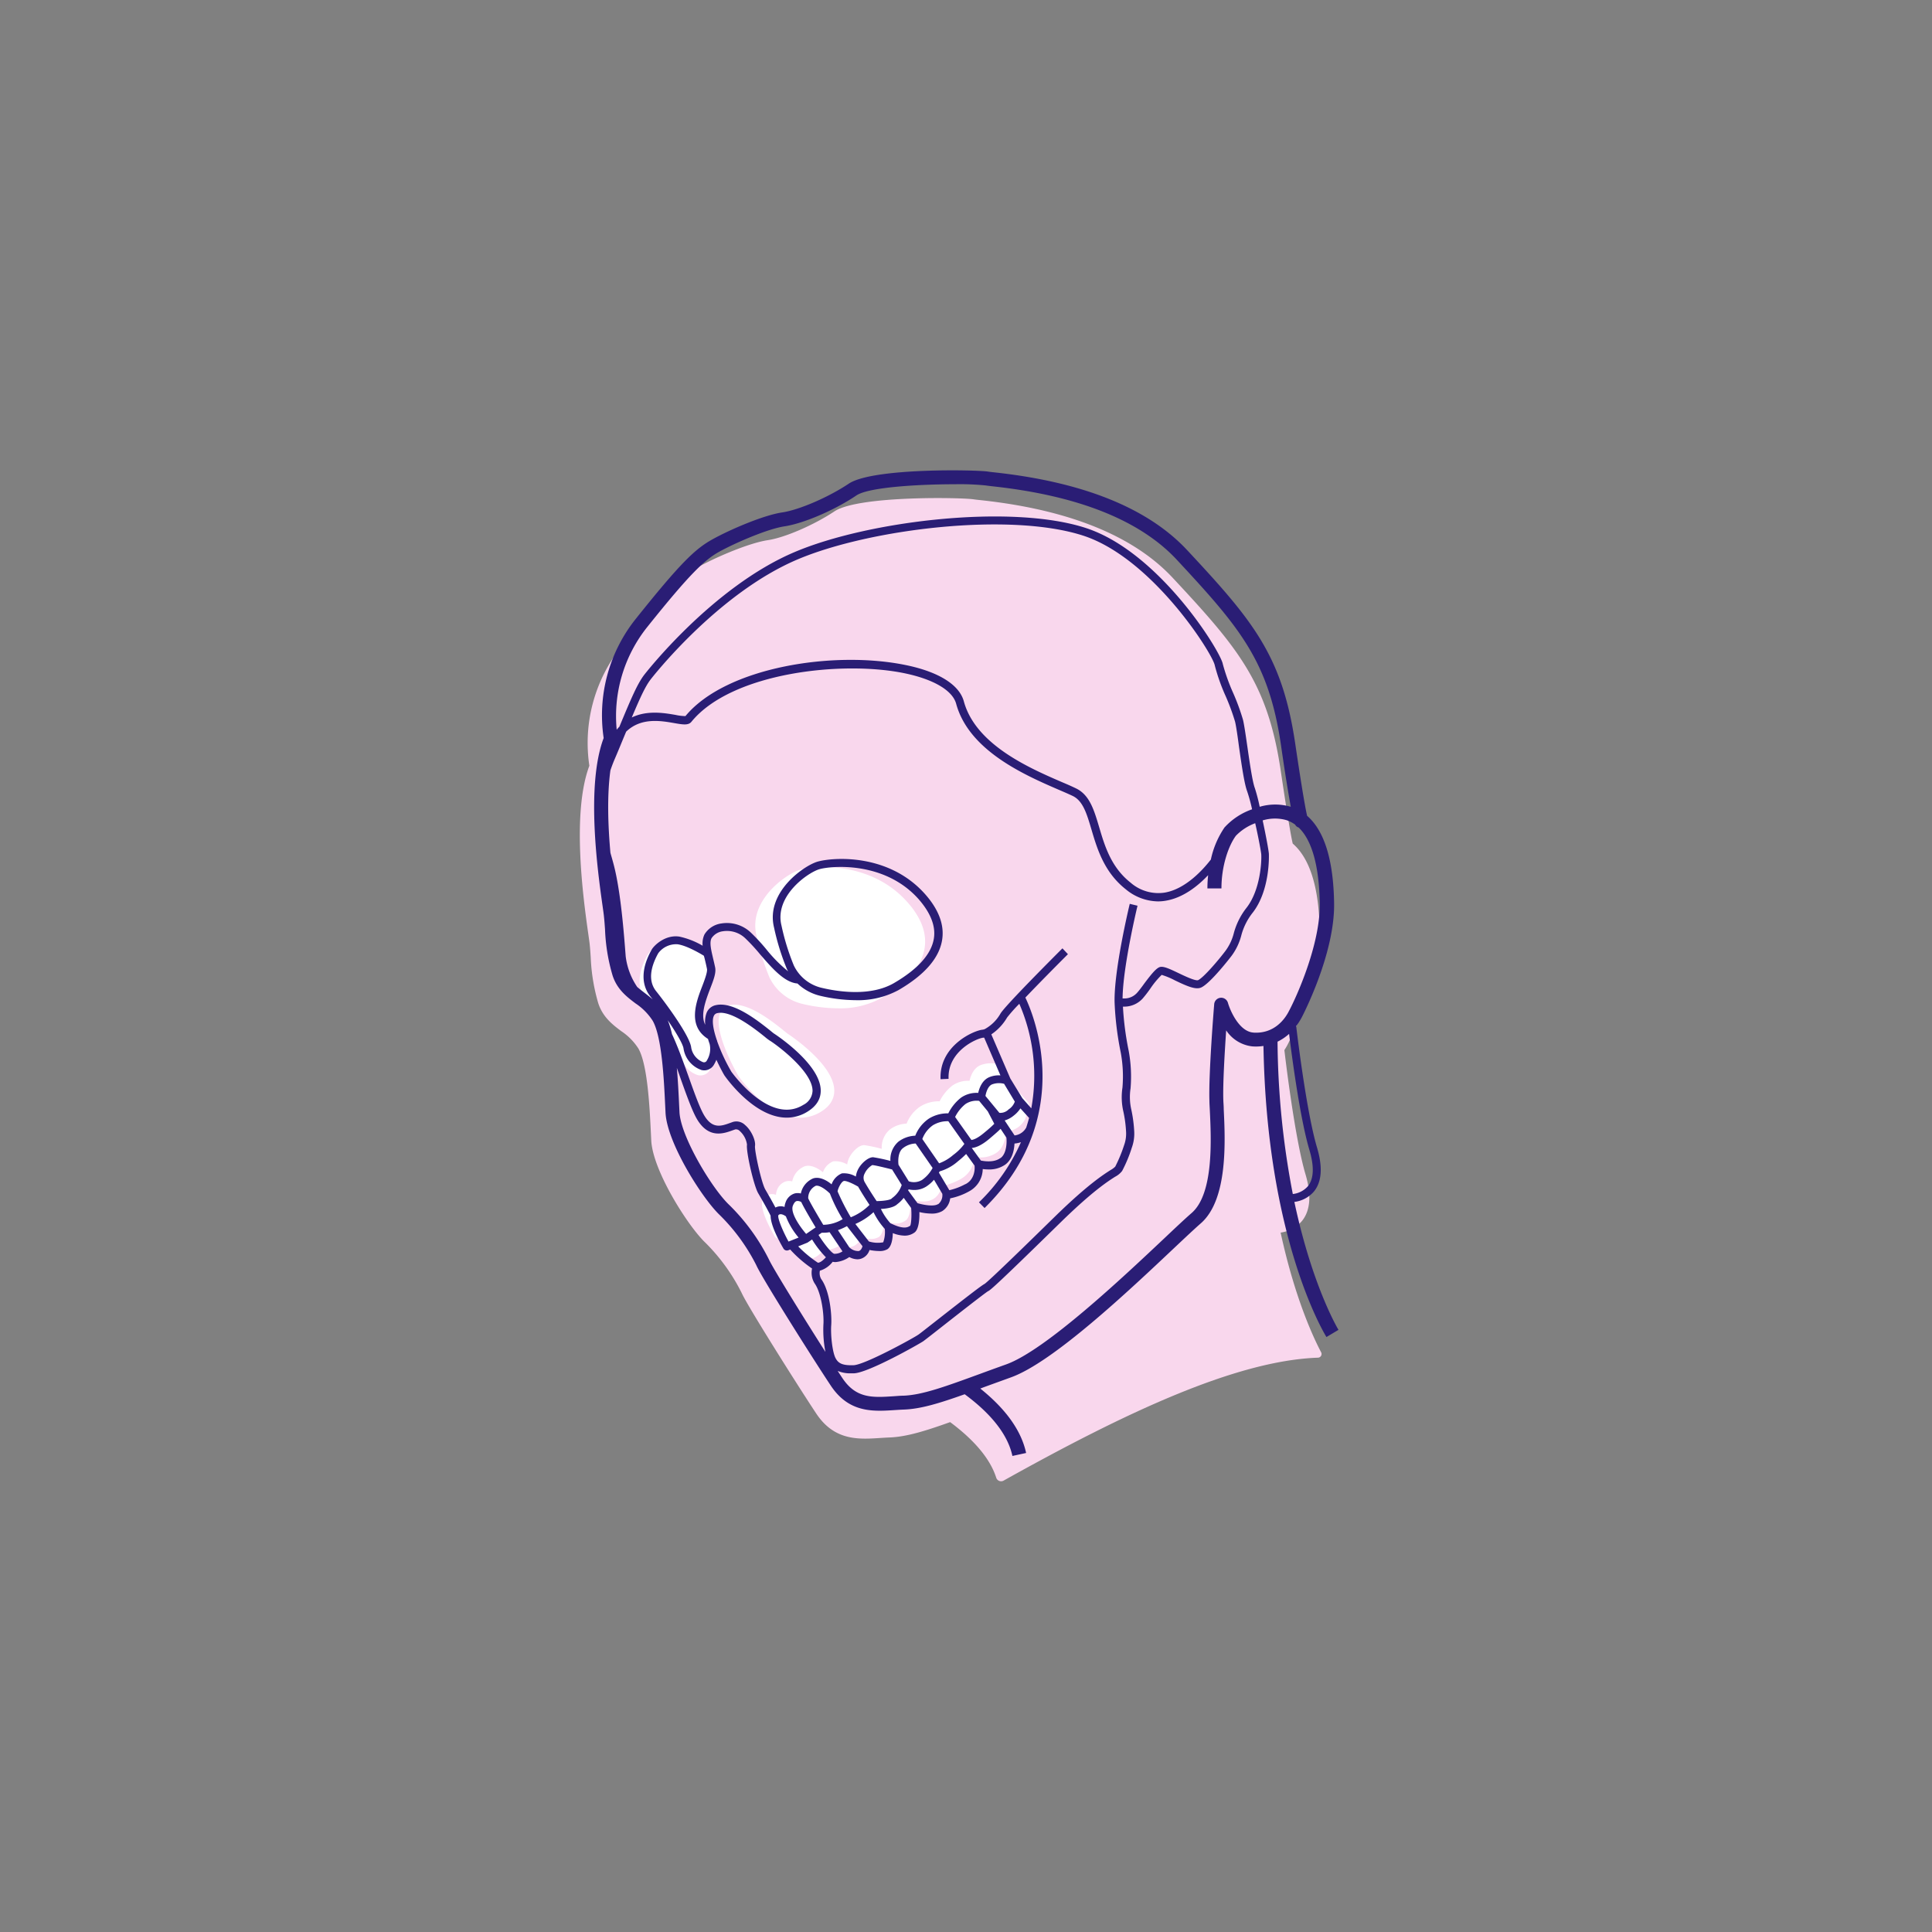 <svg id="Layer_1" data-name="Layer 1" xmlns="http://www.w3.org/2000/svg" viewBox="0 0 481.89 481.89"><rect x="0" y="0" width="481.89" height="481.89" fill="#808080" stroke="none"/><defs><style>.cls-1{fill:#f9d7ed;}.cls-2{fill:#fff;}.cls-3{fill:#2a1d75;}</style></defs><title>Body_scans</title><path class="cls-1" d="M329.53,337.3c-1.79-3.37-6.53-13.33-10.11-29.86a8.53,8.53,0,0,0,5.31-2.88c2.12-2.6,2.42-6.52.9-11.64-2.78-9.35-5.25-30.79-5.27-31,.24-.37.47-.75.69-1.15.09-.16,8.31-15.74,8.12-28.52-.16-10.8-2.42-18.12-6.73-21.84-.3-1.24-1.07-5.24-3-18.22-3.26-21.9-10.61-30.56-26.94-48.07-9.73-10.43-25.84-17-47.9-19.37-.8-.08-1.39-.15-1.72-.2-2.8-.47-28.74-1-34.75,3-5.09,3.39-12.38,6.55-16.61,7.18-4.81.72-13.22,4.38-17.45,6.74s-7.81,5.69-19.09,19.82A38.5,38.5,0,0,0,147,191c-4.49,11.94-1.44,33.62-.28,41.85.17,1.2.3,2.11.36,2.66.11,1.06.19,2.14.26,3.25a47.35,47.35,0,0,0,1.87,11.43c1.12,3.49,3.57,5.37,5.74,7a14.77,14.77,0,0,1,4.27,4.32c2.31,4,2.82,14.73,3.13,21.11l.09,1.85c.38,7.57,9.22,21.44,13.5,25.49A47.66,47.66,0,0,1,185,322.51c1.41,3.21,14.43,23.81,18.61,30.09,3.52,5.28,7.94,6.23,12.22,6.23,1.25,0,2.49-.08,3.69-.16.78-.05,1.57-.1,2.36-.13,4.19-.16,8.82-1.58,15.11-3.83,6.11,4.55,10,9.2,11.49,13.86a1.28,1.28,0,0,0,1.85.73c29.84-16.66,57.73-29.94,78.4-30.66A.92.92,0,0,0,329.53,337.3Z"/><path class="cls-2" d="M209.05,251.5a39.43,39.43,0,0,1-8.81-1.08,12.27,12.27,0,0,1-8.34-6.68h0a60,60,0,0,1-3.19-10.29c-2.23-8.86,7.52-15.6,10.93-16.53,4.06-1.1,17.68-2,26.65,8.05,3.47,3.89,4.93,7.76,4.33,11.51-.72,4.52-4.39,8.74-10.91,12.52A21.28,21.28,0,0,1,209.05,251.5Z"/><path class="cls-2" d="M199.62,278.79a10.62,10.62,0,0,1-2.58-.33c-7.07-1.73-12.82-10-12.88-10.11h0c-.07-.11-6.51-11.09-4.53-15.72a3.16,3.16,0,0,1,2.28-1.9c4.4-1,10.56,3.91,13.52,6.28.43.35.88.71,1,.8s11.64,7.55,11.66,14.23c0,2.11-1.09,3.87-3.25,5.21A9.8,9.8,0,0,1,199.62,278.79Z"/><path class="cls-2" d="M174.72,268.24a3.23,3.23,0,0,1-.68-.08,6.71,6.71,0,0,1-4.48-5.34c-.17-1.74-4.53-8.33-8.33-13.06-2.35-2.94-2.26-7,.27-11.56l.06-.11a7.53,7.53,0,0,1,6.9-3.26c2.9.43,5.84,1.12,7.65,3.21a8,8,0,0,1,1.11,3.53c.05.35.11.7.17,1,.28,1.35-.39,3.09-1.24,5.29-1.85,4.82-3,8.68.61,10.9a2.05,2.05,0,0,1,.85,1c.09.25.2.61.3,1a7.37,7.37,0,0,1-.77,6A2.76,2.76,0,0,1,174.72,268.24Z"/><path class="cls-2" d="M256.49,275,252.87,271l-3-5a1,1,0,0,0-.52-.43,7.14,7.14,0,0,0-4.86.14c-1.7.76-2.39,2.68-2.67,3.88a6.77,6.77,0,0,0-4.27,1.18,11.38,11.38,0,0,0-3.18,3.92,8.8,8.8,0,0,0-4.85,1.31,9.18,9.18,0,0,0-3.39,4.26,7.43,7.43,0,0,0-4.2,1.49,5.89,5.89,0,0,0-2,4.8,40.07,40.07,0,0,0-4.31-.92c-1.17-.09-2.66,1.25-3.47,2.55a5.29,5.29,0,0,0-.83,2.27,5.92,5.92,0,0,0-3.48-.79,4.52,4.52,0,0,0-2.57,2.73c-1.19-.95-3-2-4.59-1.48a5.16,5.16,0,0,0-3.08,3.76,3.17,3.17,0,0,0-1.59,0,3.49,3.49,0,0,0-2.25,2.29,3.78,3.78,0,0,0-.22,1.06,2.69,2.69,0,0,0-3.08.83c-1.4,1.75,1.15,6.75,2.8,9.58a1,1,0,0,0,.86.49,1.19,1.19,0,0,0,.37-.06l.44-.18a31,31,0,0,0,6,5.11,1.36,1.36,0,0,0,.3.13,2.6,2.6,0,0,0,.61.07c1.54,0,2.94-1.4,3.68-2.3a2.82,2.82,0,0,0,.65.08,7,7,0,0,0,3.48-1.25,4.49,4.49,0,0,0,2,.56,2.89,2.89,0,0,0,.82-.11,3.35,3.35,0,0,0,2.23-2.21,13.26,13.26,0,0,0,2.4.26,3.81,3.81,0,0,0,2.09-.47c1-.69,1.27-2.5,1.32-4a8.28,8.28,0,0,0,2.91.62,4.07,4.07,0,0,0,2.55-.81c1-.8,1.21-3.14,1.16-5.07a13.24,13.24,0,0,0,3,.39,5.07,5.07,0,0,0,2.67-.62,4.32,4.32,0,0,0,2-3.18,16.82,16.82,0,0,0,4.75-1.76A6.47,6.47,0,0,0,243,288.6a12.24,12.24,0,0,0,1.45.09,7,7,0,0,0,4.2-1.23c1.76-1.31,2.19-3.63,2.27-5.22a5.81,5.81,0,0,0,4.78-3.11.47.47,0,0,0,.06-.15c.37-1.11.61-2,.88-3.12A1,1,0,0,0,256.49,275Z"/><path class="cls-3" d="M333.85,331.7c-.09-.16-6.51-10.79-11-31.91a7.7,7.7,0,0,0,4.89-2.61c1.95-2.4,2.21-6.08.76-10.95-2.49-8.37-4.72-26.26-5.2-30.3a16.11,16.11,0,0,0,1.34-2.08c.08-.15,8.3-15.75,8.12-28.52-.16-10.8-2.42-18.11-6.73-21.84-.3-1.23-1.08-5.24-3-18.22-3.26-21.89-10.62-30.56-26.94-48.07-9.73-10.43-25.85-16.95-47.9-19.36-.81-.09-1.39-.15-1.72-.21-2.81-.46-28.73-1-34.75,3-5.09,3.4-12.38,6.55-16.61,7.18-4.8.72-13.22,4.38-17.45,6.74s-7.81,5.69-19.09,19.82a38.5,38.5,0,0,0-8,29.71c-4.5,11.94-1.44,33.62-.28,41.85.17,1.2.3,2.11.35,2.66.12,1.06.19,2.14.27,3.24a46.39,46.39,0,0,0,1.87,11.44c1.11,3.5,3.57,5.37,5.73,7a14.81,14.81,0,0,1,4.28,4.32c2.31,4,2.82,14.72,3.12,21.11l.09,1.85c.39,7.58,9.23,21.44,13.51,25.5a47.71,47.71,0,0,1,9.12,12.5c1.41,3.22,14.43,23.82,18.61,30.09,3.52,5.28,7.93,6.23,12.22,6.23,1.25,0,2.49-.08,3.69-.16.78-.05,1.57-.1,2.36-.13,4.19-.16,8.82-1.58,15.11-3.82,6.78,5,10.79,10.21,11.9,15.39l3.42-.74c-1.19-5.53-5-10.92-11.43-16.07l1-.38,6.62-2.4c10.5-3.75,29.43-21.6,40.74-32.28,2.9-2.73,5.2-4.89,6.61-6.12,6.83-5.92,6.13-20.59,5.75-28.47,0-.84-.08-1.61-.1-2.27-.14-4,.33-11.83.71-17.42a9,9,0,0,0,6.56,4,12.48,12.48,0,0,0,2.74-.11c.81,48.05,15.1,71.61,15.71,72.6ZM161.3,156.57c10.85-13.58,14.47-16.93,18.07-18.94,4-2.22,12.09-5.71,16.26-6.34,4.74-.71,12.49-4,18-7.73,3.15-2.1,16-2.78,24.65-2.78a64.71,64.71,0,0,1,7.58.3c.37.06,1,.14,1.91.24,21.21,2.32,36.59,8.47,45.73,18.27,15.81,17,22.93,25.33,26,46.2,1,7,1.86,12.17,2.45,15.44h0a13.8,13.8,0,0,0-7.75,0A44.89,44.89,0,0,0,313,196.6c-.62-1.62-1.32-6.52-1.89-10.47-.41-2.82-.76-5.26-1.07-6.58a55,55,0,0,0-2.45-6.69,49,49,0,0,1-2.59-7.23c-.52-3.11-15.84-27.95-34.12-33.92-18.66-6.1-54.41-1.79-72.71,6-20.55,8.72-37.34,30.42-37.51,30.64-1.69,2.24-3.17,5.69-6.17,12.91a9.89,9.89,0,0,0-.67.75A35.6,35.6,0,0,1,161.3,156.57Zm153.29,56.54c.11,1.66-.19,8.8-3.64,13.27a17.66,17.66,0,0,0-3.21,6.39,12.53,12.53,0,0,1-2.14,4.48c-1.71,2.27-5.44,6.63-6.77,7.23-.67.25-3.52-1.11-4.89-1.77-2.09-1-3.42-1.61-4.34-1.56s-2,1.25-4.17,4.14c-.72,1-1.39,1.89-1.89,2.42a4.22,4.22,0,0,1-3.07,1.33H280c.08-8,3.69-23,3.73-23.13l-1.94-.47c-.17.68-4,16.71-3.78,24.63h0a77.56,77.56,0,0,0,1.53,12.45,32.75,32.75,0,0,1,.43,8.75,15.88,15.88,0,0,0,.23,6,30.79,30.79,0,0,1,.67,5,8.35,8.35,0,0,1-.49,3.36,36.16,36.16,0,0,1-2.21,5.35,4.93,4.93,0,0,1-1.15.85c-1.83,1.17-5.63,3.59-13.53,11.26l-1.73,1.69c-3.71,3.64-15,14.68-16.18,15.46-.72.37-3.57,2.55-12.09,9.22-2.18,1.71-4.06,3.19-4.4,3.42-1.16.83-13.39,7.55-16.19,7.64s-3.81-.48-4.49-1.77c-.79-1.48-1.26-5.77-1.08-8.23S207,322,204.81,319a3,3,0,0,1-.31-2.06,6.2,6.2,0,0,0,3.19-2.22,3,3,0,0,0,.67.08,7,7,0,0,0,3.48-1.26,4.45,4.45,0,0,0,2,.56,3,3,0,0,0,.82-.11,3.32,3.32,0,0,0,2.22-2.21,13.36,13.36,0,0,0,2.4.26,3.81,3.81,0,0,0,2.09-.47c1-.69,1.28-2.49,1.32-4a8.33,8.33,0,0,0,2.91.63,4.08,4.08,0,0,0,2.55-.82c1-.79,1.21-3.14,1.17-5.06a13.76,13.76,0,0,0,3,.38,5.23,5.23,0,0,0,2.68-.61,4.37,4.37,0,0,0,2-3.19,16.25,16.25,0,0,0,4.74-1.76,6.42,6.42,0,0,0,3.38-5.55,12.08,12.08,0,0,0,1.45.1,6.94,6.94,0,0,0,4.2-1.23c1.76-1.32,2.19-3.63,2.27-5.23a6.73,6.73,0,0,0,1.61-.34,47.61,47.61,0,0,1-10.47,15l1.4,1.42c23.27-23,11.86-49,10.17-52.49,3.22-3.37,7.49-7.7,10.62-10.82L265,236.54c-1.46,1.46-14.31,14.29-15.46,16.28a10.11,10.11,0,0,1-3.87,3.84,2,2,0,0,1-.59.17c-2.23.21-10.84,4-10.48,12.35l2-.09c-.3-6.95,7.07-10.12,8.67-10.27l.21,0,4.05,9.41a6.13,6.13,0,0,0-2.88.49c-1.7.77-2.39,2.68-2.66,3.88a6.78,6.78,0,0,0-4.28,1.18,11.47,11.47,0,0,0-3.18,3.92,8.84,8.84,0,0,0-4.84,1.31,9.21,9.21,0,0,0-3.4,4.26,7.43,7.43,0,0,0-4.2,1.49,5.87,5.87,0,0,0-2,4.8,42.79,42.79,0,0,0-4.32-.92c-1.14,0-2.65,1.26-3.47,2.55a5.47,5.47,0,0,0-.83,2.27,5.9,5.9,0,0,0-3.48-.79,4.56,4.56,0,0,0-2.57,2.74c-1.18-1-3-2-4.59-1.49a5.2,5.2,0,0,0-3.08,3.77,3,3,0,0,0-1.58,0,3.49,3.49,0,0,0-2.25,2.29,3.53,3.53,0,0,0-.23,1.06,2.89,2.89,0,0,0-2.28.15c-.83-1.58-1.77-3.2-2.44-4.36l-.1-.17c-1-1.77-2.71-9.76-2.55-10.83.22-1.42-1-4-2.48-5.22a3.07,3.07,0,0,0-3-.78l-.76.27c-2.14.77-4.35,1.57-6.41-1.85-1.1-1.81-2.47-5.63-3.91-9.68-1.36-3.79-2.75-7.66-4.15-10.64a22.75,22.75,0,0,0-1.05-3.45c2.16,3.16,3.84,6.05,3.94,7.11A6.74,6.74,0,0,0,175,266.9a3.23,3.23,0,0,0,.69.07,2.76,2.76,0,0,0,2.42-1.47,8.37,8.37,0,0,0,.57-1.17c1.06,2.28,2,3.94,2.08,4h0c.11.16,5.81,8.38,12.87,10.11a10.71,10.71,0,0,0,2.6.33,9.75,9.75,0,0,0,5.23-1.53c2.17-1.35,3.26-3.1,3.25-5.21,0-6.68-11.54-14.17-11.66-14.24s-.58-.45-1-.8c-3-2.37-9.11-7.29-13.51-6.28a3.16,3.16,0,0,0-2.29,1.9,6.39,6.39,0,0,0-.34,3c-1.16-2.26-.18-5.36,1.22-9,.85-2.2,1.52-3.93,1.25-5.29-.15-.73-.32-1.44-.48-2.12-.52-2.22-1-4.14-.41-5.21a4,4,0,0,1,2.82-1.71,6.6,6.6,0,0,1,5.61,1.78,46.61,46.61,0,0,1,3.69,4c3,3.47,6.07,7,9.3,7.25a12.43,12.43,0,0,0,5.71,3.08,39.52,39.52,0,0,0,8.82,1.08,21.22,21.22,0,0,0,10.64-2.5c6.52-3.78,10.19-8,10.91-12.53.6-3.74-.85-7.61-4.32-11.5-9-10.05-22.59-9.15-26.66-8.05-3.4.93-13.16,7.66-10.93,16.52a59,59,0,0,0,3.2,10.3c.09.2.21.38.31.57a35.75,35.75,0,0,1-5.47-5.52,47.31,47.31,0,0,0-3.85-4.16,8.64,8.64,0,0,0-7.31-2.27,5.86,5.86,0,0,0-4.25,2.75,5.31,5.31,0,0,0-.45,2.81,19.77,19.77,0,0,0-5.82-2.28c-3.55-.53-6.34,2.25-6.9,3.26l-.06.11c-2.52,4.51-2.62,8.61-.26,11.56l.59.75c-.71-.63-1.43-1.18-2.12-1.71s-1.2-.93-1.75-1.4a17.27,17.27,0,0,1-2.88-7.69c-.43-5.69-1.25-16.28-3-22.88-.2-.76-.42-1.54-.65-2.34-.05-.19-.11-.39-.16-.59-.59-6.61-.87-14.18,0-20.53q.41-1.22.93-2.49c1-2.3,1.82-4.35,2.58-6.17.15-.36.29-.69.42-1,3.71-3.56,8.56-2.73,12-2.13,2.12.37,3.51.61,4.27-.32,10.08-12.35,37.88-15.36,53.37-12.07,7.16,1.52,11.78,4.28,12.67,7.57,3.21,11.77,17.24,17.83,25.62,21.46,1.37.59,2.56,1.1,3.47,1.54,2.55,1.24,3.48,4.4,4.67,8.41,1.4,4.73,3.15,10.63,8.57,14.88a12.83,12.83,0,0,0,8,3,11.12,11.12,0,0,0,2.06-.19c4.3-.75,7.94-3.69,10.46-6.35a30.55,30.55,0,0,0-.18,3.3h3.5c0-5.71,1.81-10.71,3.61-13.14a13,13,0,0,1,4.81-3.12C313.89,208.9,314.54,212.44,314.59,213.11ZM196,303.38l0-.05a18.44,18.44,0,0,0,3.19,5.35l-2.51,1c-1.63-3-2.78-5.94-2.53-6.57C194.71,302.41,196,303.37,196,303.38Zm3.86-3.56c.59,1.31,2.5,4.54,3.58,6.33l-2.37,1.62c-1.81-2.11-4-5.43-3.29-7.08.18-.44.48-1,.92-1.11A1.63,1.63,0,0,1,199.84,299.82ZM207,297.7a38.74,38.74,0,0,0,3.18,6.39,9.61,9.61,0,0,1-4.84,1.41c-1.75-2.91-3.58-6.09-3.75-6.63a3.38,3.38,0,0,1,1.85-3.09C204.33,295.5,206,296.7,207,297.7Zm7.06-1.68c1.06,1.84,2.22,3.61,2.82,4.51a13.78,13.78,0,0,1-4.67,3.09,55.81,55.81,0,0,1-3.29-6.45c.07-.7.89-2.42,1.56-2.6C211,294.45,212.61,295.14,214.08,296Zm8.45-4.32,2.4,3.86a6.53,6.53,0,0,1-2.26,3.17,1.07,1.07,0,0,0-.23.2c-.32.37-2,.65-3.77.65-.56-.84-1.87-2.82-3-4.78a2.2,2.2,0,0,1,0-2.06,4.81,4.81,0,0,1,1.92-2.14C218.26,290.64,220.82,291.26,222.53,291.7Zm5.88-6.48,4.23,6.1a8.67,8.67,0,0,1-2.65,3,4,4,0,0,1-3.3.33l-2.56-4.13c-.13-1-.13-3.22,1.13-4.16A5.43,5.43,0,0,1,228.41,285.22Zm8.15-5.56,4,5.66a13.06,13.06,0,0,1-2.8,2.77,11.14,11.14,0,0,1-3.5,2.07l-4.19-6.06a7.29,7.29,0,0,1,2.65-3.44A7,7,0,0,1,236.56,279.66Zm7.69-5.07,2.14,2.6L248,280.3c-.34.34-1,1-2.38,2.12-1.9,1.63-2.94,1.88-3.33,1.91l-4.06-5.73a9.58,9.58,0,0,1,2.59-3.23A5,5,0,0,1,244.25,274.59Zm10-24.25a45.09,45.09,0,0,1,3,26.11L255,273.92,252,269l-4.74-11a13,13,0,0,0,3.94-4.21A36.86,36.86,0,0,1,254.28,250.34Zm-1.17,32.86-2.47-3.73a6.27,6.27,0,0,0,2.24-1.2,7.35,7.35,0,0,0,1.69-1.81l2.16,2.38c-.21.8-.45,1.6-.71,2.4A3.8,3.8,0,0,1,253.11,283.2Zm-3.53,5.64c-1.57,1.18-4,.81-4.87.63l-2.27-3.14c.94-.07,2.39-.58,4.51-2.39,1.34-1.14,2.17-1.87,2.67-2.39l1.45,2.19h0C251.15,284.77,251.13,287.68,249.58,288.84Zm-8.74,6.51a15.73,15.73,0,0,1-4,1.52l-2.6-4.38c.07-.11.14-.22.19-.32a11.83,11.83,0,0,0,4.55-2.51,23.62,23.62,0,0,0,2.05-1.83l2.09,2.88C243.19,291.52,243.14,294.16,240.84,295.35Zm-6.86,5c-1,.64-3.54.21-5.08-.25l-2.34-3.2a2.56,2.56,0,0,0,.11-.24,7,7,0,0,0,1.4.15,5.5,5.5,0,0,0,3-.85,8.71,8.71,0,0,0,1.94-1.7l2.07,3.49A2.85,2.85,0,0,1,234,300.36Zm-7,5.42c-1.27,1-3.6-.1-4.59-.55l-.24-.11a14.66,14.66,0,0,1-2.38-3.57c1.42-.07,3.22-.34,4.1-1.2a8.28,8.28,0,0,0,1.59-1.57l1.86,2.54C227.43,303.32,227.27,305.41,227,305.78Zm-6.68,4.1a7.52,7.52,0,0,1-3.53-.22l-3.37-4.36a16.42,16.42,0,0,0,4.53-2.94,17.84,17.84,0,0,0,2.81,4.17A7.53,7.53,0,0,1,220.29,309.88Zm-12.19,2.85c-.63-.17-2.4-2.32-3.9-4.69l.81-.56a4.28,4.28,0,0,0,.56,0,7.78,7.78,0,0,0,1.39-.13l3.22,4.78A3.49,3.49,0,0,1,208.1,312.73Zm3.82-1.55L209,306.83a15.45,15.45,0,0,0,2.25-1l3.88,5c-.11.41-.36,1.06-.94,1.21A3.11,3.11,0,0,1,211.92,311.18Zm38.57-40.84,2.67,4.44a3.82,3.82,0,0,1-1.53,1.93,2.9,2.9,0,0,1-2.32.87l-3.47-4.21c.15-.89.61-2.42,1.6-2.87A5,5,0,0,1,250.49,270.34ZM201.26,310h0a1,1,0,0,0,.21-.1l1.08-.74A25.08,25.08,0,0,0,206,313.6c-.69.77-1.49,1.38-2,1.35a29.86,29.86,0,0,1-4.91-4.07Zm-25.38-70.39c.16.67.32,1.36.46,2.07s-.5,2.51-1.14,4.18c-1.55,4-3.84,10,1.39,13.27.12.41.25.82.4,1.22a5.43,5.43,0,0,1-.66,4.12.78.78,0,0,1-1,.45,4.78,4.78,0,0,1-2.92-3.58c-.28-2.95-6.57-11.39-8.75-14.11-2.33-2.91-1-6.68.45-9.34l.06-.11a5.54,5.54,0,0,1,4.86-2.25c2.2.32,5.36,2.14,6.52,2.85C175.69,238.8,175.79,239.21,175.88,239.63Zm3,20.08c0-.14-.08-.23-.08-.25h0c-.86-2.51-1.29-4.82-.77-6a1.18,1.18,0,0,1,.89-.74c3.46-.8,9.53,4.06,11.82,5.89a11.74,11.74,0,0,0,1.23.94c1.66,1,10.69,7.66,10.7,12.54a4.09,4.09,0,0,1-2.3,3.51c-8.34,5.18-17.74-8-17.93-8.24A45.13,45.13,0,0,1,178.88,259.71ZM198,240.81a57.3,57.3,0,0,1-3.07-9.92c-1.87-7.42,6.67-13.33,9.52-14.11,3.05-.83,16.19-2,24.64,7.45,3,3.42,4.34,6.74,3.84,9.86-.62,3.9-4,7.64-9.94,11.11-5.81,3.37-13.77,2.2-18,1.2A10.29,10.29,0,0,1,198,240.81Zm107.47-34.49a22.49,22.49,0,0,0-3.45,8.07c-2.05,2.65-6.33,7.34-11.47,8.24a10.51,10.51,0,0,1-8.51-2.44c-4.91-3.86-6.49-9.18-7.88-13.88-1.28-4.3-2.38-8-5.72-9.64-.95-.46-2.15-1-3.54-1.58-8.05-3.48-21.53-9.3-24.49-20.14-1.11-4.1-6.15-7.3-14.18-9-18.07-3.83-45.16.43-55.26,12.66a11.9,11.9,0,0,1-2.45-.29c-2.79-.48-7.08-1.23-10.94.64,2.11-5,3.35-7.7,4.65-9.42.16-.22,16.62-21.49,36.69-30,18-7.63,53.05-11.88,71.31-5.92,17.2,5.62,32.29,29.5,32.77,32.36a48,48,0,0,0,2.71,7.65,55.42,55.42,0,0,1,2.35,6.38c.29,1.24.65,3.75,1,6.42.64,4.46,1.31,9.07,2,10.9a41.84,41.84,0,0,1,1.24,4.53A16.75,16.75,0,0,0,305.49,206.32ZM181.9,300.55c-4.34-4.1-12.11-17.08-12.42-23.13l-.09-1.84c-.13-2.83-.29-6.05-.57-9.22.35.95.69,1.91,1,2.84,1.49,4.15,2.89,8.06,4.09,10.05,2.91,4.81,6.6,3.49,8.8,2.69l.69-.24a1.27,1.27,0,0,1,1.11.4,5.59,5.59,0,0,1,1.81,3.39c-.27,1.74,1.69,10.24,2.79,12.13l.1.17c.83,1.43,2.07,3.57,3,5.43,0,2.27,1.88,5.93,3.2,8.19a1,1,0,0,0,.86.5,1.16,1.16,0,0,0,.37-.07l.45-.18a30.75,30.75,0,0,0,5.46,4.74,5,5,0,0,0,.65,3.73c1.62,2.25,2.37,7.58,2.18,10.25a28.77,28.77,0,0,0,.5,6.82c-5.63-8.82-13.16-21-14.06-23A51.09,51.09,0,0,0,181.9,300.55Zm130.75-43c-3.53-.22-5.8-5.42-6.37-7.41a1.75,1.75,0,0,0-3.43.34c-.06.71-1.42,17.42-1.19,24.1,0,.68.06,1.46.1,2.32.35,7.29,1,20.85-4.54,25.66-1.47,1.27-3.79,3.45-6.72,6.22-10.38,9.79-29.71,28-39.52,31.53q-3.6,1.29-6.64,2.41c-8.62,3.15-14.32,5.23-19,5.4-.82,0-1.64.09-2.45.14-5.22.34-9.35.61-12.77-4.52-.36-.54-.76-1.14-1.18-1.8a8,8,0,0,0,3.39.6l.67,0c3.61-.12,16.41-7.39,17.28-8,.35-.25,1.86-1.42,4.48-3.48,3.82-3,10.95-8.58,11.68-9,.52-.21,2.14-1.55,16.75-15.85l1.73-1.69c7.74-7.52,11.43-9.87,13.2-11a5.28,5.28,0,0,0,1.77-1.46,34.6,34.6,0,0,0,2.4-5.76,10.32,10.32,0,0,0,.61-4.16,34.12,34.12,0,0,0-.71-5.32,14.16,14.16,0,0,1-.2-5.35,35.4,35.4,0,0,0-.47-9.39,74.73,74.73,0,0,1-1.43-11h.37a6.22,6.22,0,0,0,4.53-2,31.9,31.9,0,0,0,2-2.6,21.5,21.5,0,0,1,2.76-3.32,18.3,18.3,0,0,1,3.28,1.36c3.08,1.48,5.21,2.4,6.57,1.79,2.36-1.07,7.5-7.78,7.55-7.85a14.7,14.7,0,0,0,2.45-5.1,15.48,15.48,0,0,1,2.89-5.76c4.41-5.72,4-14.54,4-14.62-.06-.93-.75-4.63-1.55-8.35a10.55,10.55,0,0,1,5.92-.07,7.9,7.9,0,0,1,2.18,1.12,1.46,1.46,0,0,0,.87.72c3.32,3.15,5.13,9.61,5.27,19,.14,10-5.66,23-7.7,26.81C320.41,254.33,317.73,257.88,312.65,257.56Zm8.88.32c.75,6.05,2.76,21.19,5.06,28.92,1.25,4.19,1.12,7.25-.38,9.1a5.86,5.86,0,0,1-3.75,1.93,207.09,207.09,0,0,1-3.81-38A12.48,12.48,0,0,0,321.53,257.88Z"/></svg>